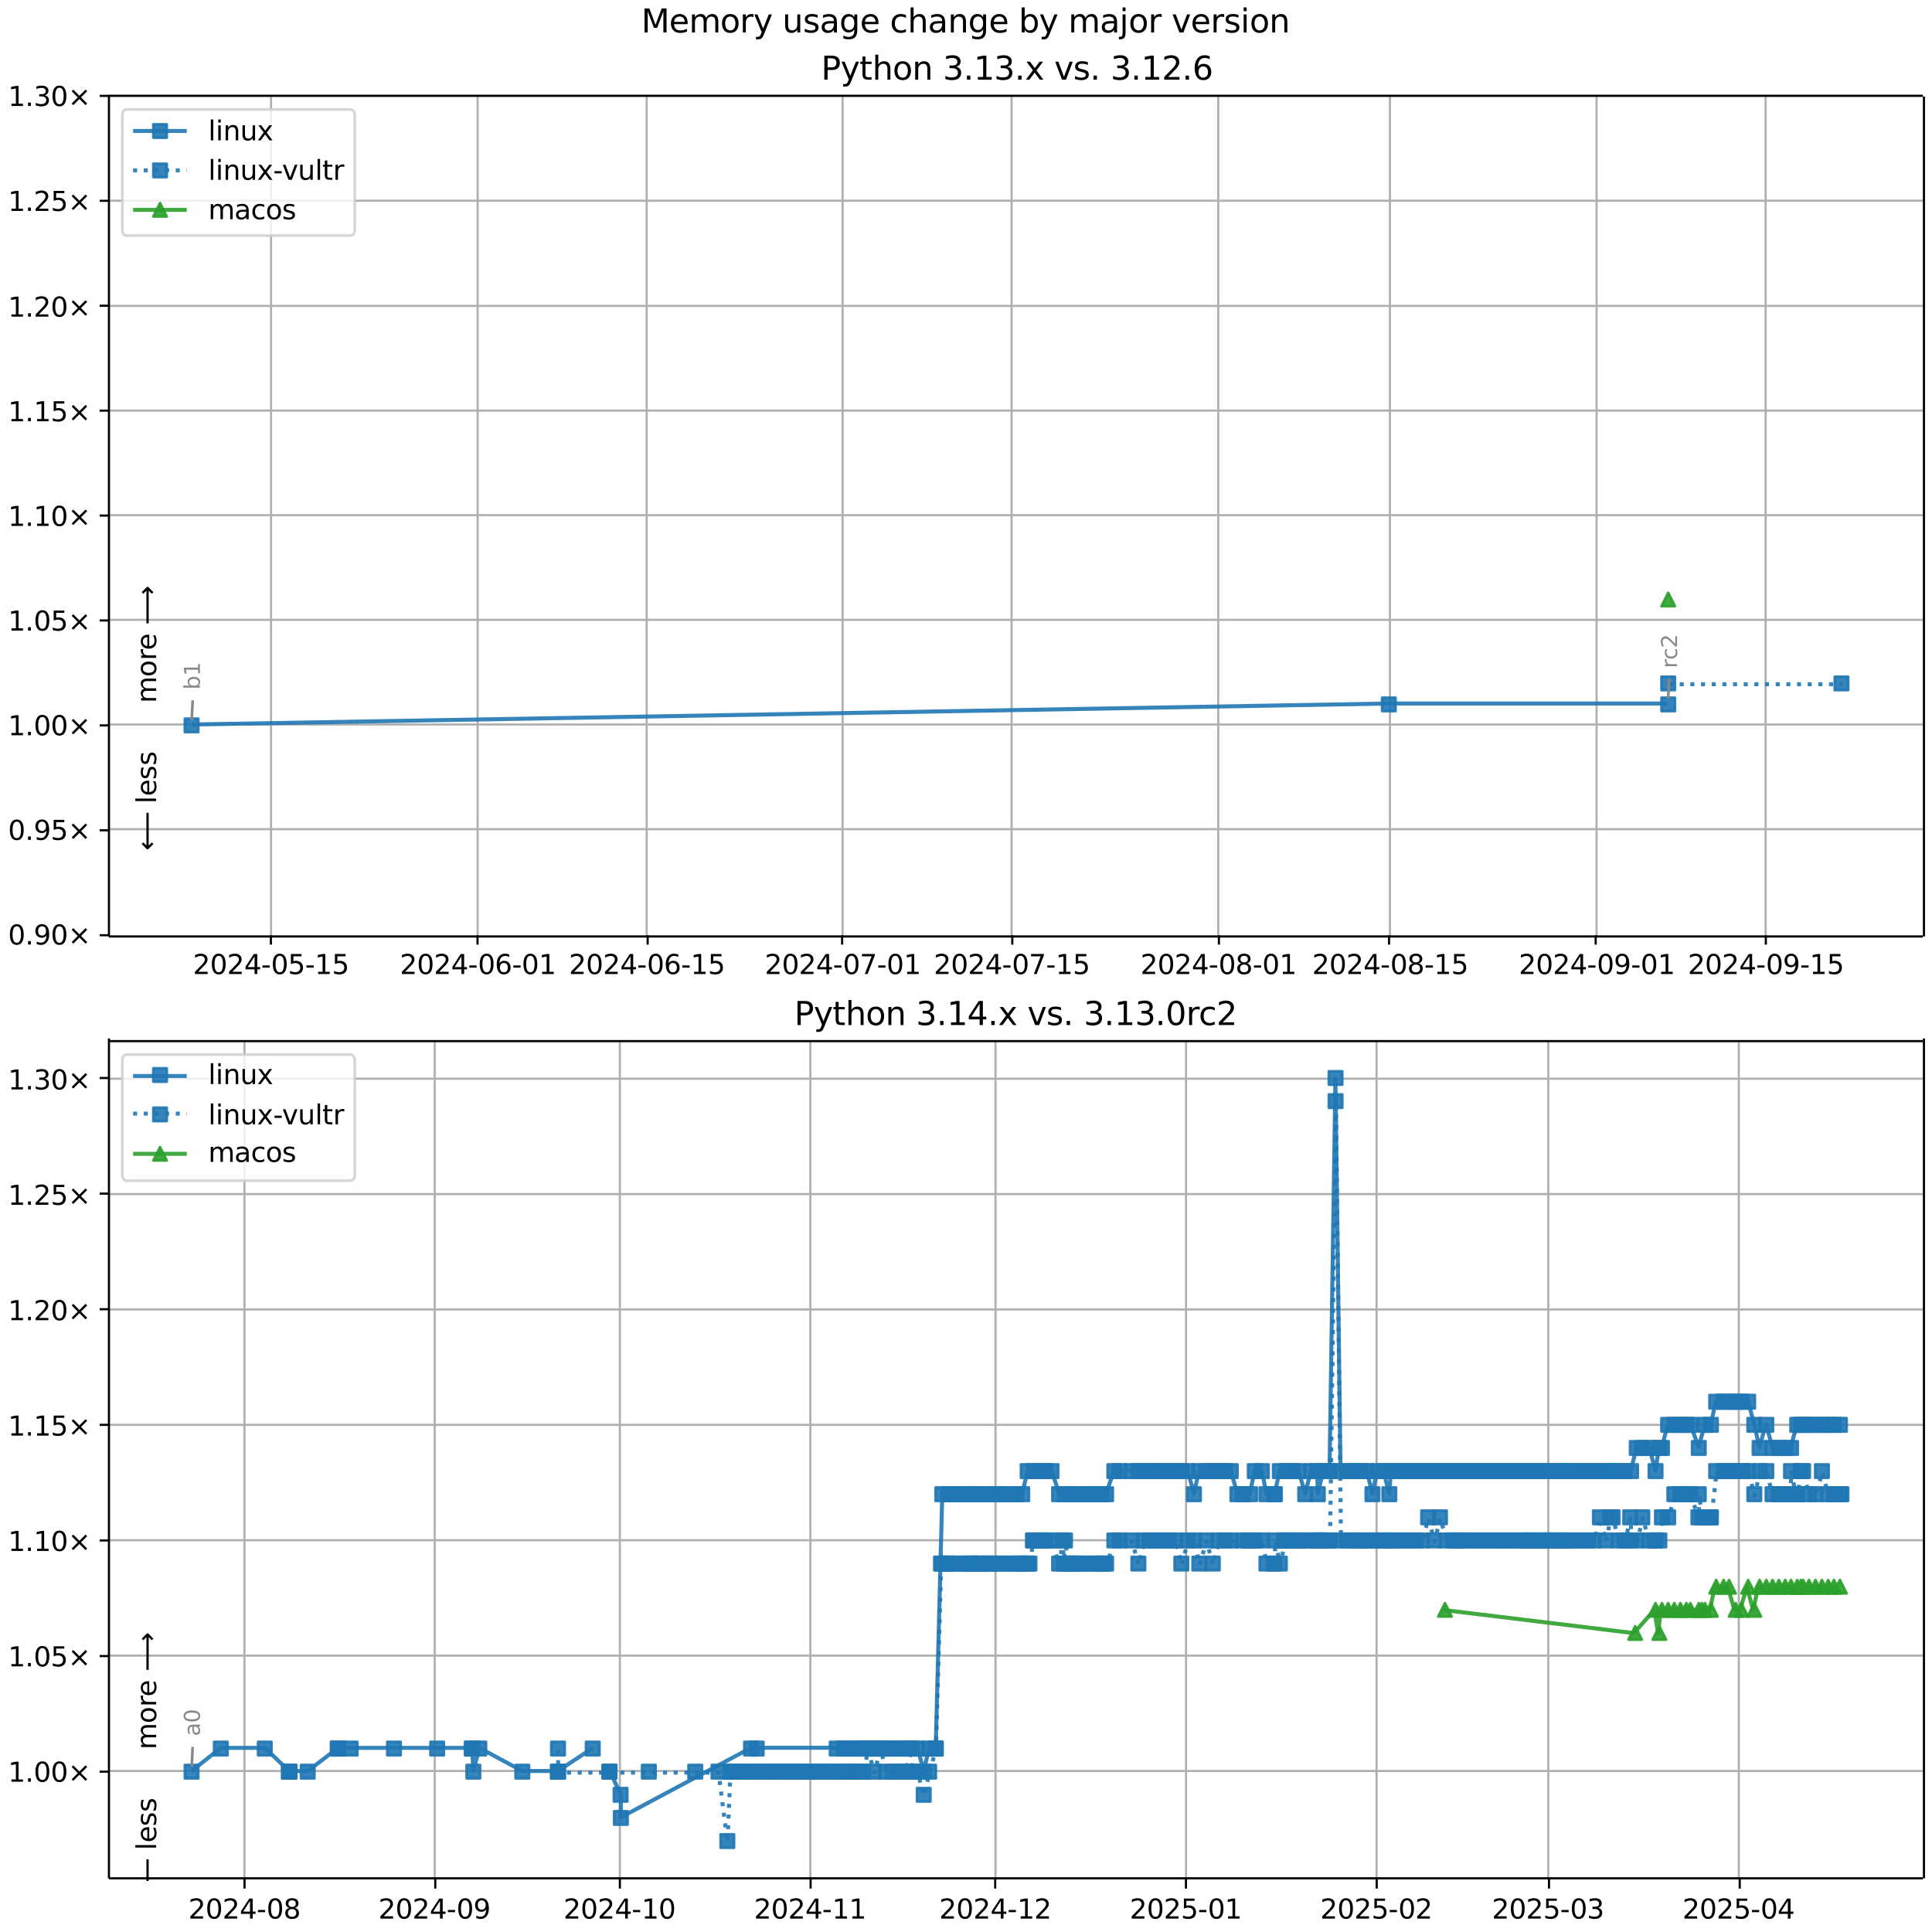 <?xml version="1.0" encoding="UTF-8"?>
<!DOCTYPE svg  PUBLIC '-//W3C//DTD SVG 1.1//EN'  'http://www.w3.org/Graphics/SVG/1.1/DTD/svg11.dtd'>
<svg width="720pt" height="720pt" version="1.1" viewBox="0 0 720 720" xmlns="http://www.w3.org/2000/svg" xmlns:xlink="http://www.w3.org/1999/xlink">
<defs>
<style type="text/css">*{stroke-linejoin: round; stroke-linecap: butt}</style>
</defs>
<path d="m0 720h720v-720h-720z" fill="#fff"/>
<path d="m40.6 349h676v-313h-676z" fill="#fff"/>
<path d="m101 349v-313" clip-path="url(#g)" fill="none" stroke="#b0b0b0" stroke-linecap="square" stroke-width=".8"/>
<defs>
<path id="j" d="m0 0v3.5" stroke="#000" stroke-width=".8"/>
</defs>
<use x="100.953" y="348.529" stroke="#000000" stroke-width=".8" xlink:href="#j"/>
<g transform="translate(71.9 363) scale(.1 -.1)">
<defs>
<path id="c" transform="scale(.016)" d="m1228 531h2203v-531h-2962v531q359 372 979 998 621 627 780 809 303 340 423 576 121 236 121 464 0 372-261 606-261 235-680 235-297 0-627-103-329-103-704-313v638q381 153 712 231 332 78 607 78 725 0 1156-363 431-362 431-968 0-288-108-546-107-257-392-607-78-91-497-524-418-433-1181-1211z"/>
<path id="b" transform="scale(.016)" d="m2034 4250q-487 0-733-480-245-479-245-1442 0-959 245-1439 246-480 733-480 491 0 736 480 246 480 246 1439 0 963-246 1442-245 480-736 480zm0 500q785 0 1199-621 414-620 414-1801 0-1178-414-1799-414-620-1199-620-784 0-1198 620-414 621-414 1799 0 1181 414 1801 414 621 1198 621z"/>
<path id="n" transform="scale(.016)" d="m2419 4116-1594-2491h1594v2491zm-166 550h794v-3041h666v-525h-666v-1100h-628v1100h-2106v609l1940 2957z"/>
<path id="f" transform="scale(.016)" d="m313 2009h1684v-512h-1684v512z"/>
<path id="k" transform="scale(.016)" d="m691 4666h2478v-532h-1900v-1143q137 47 274 70 138 23 276 23 781 0 1237-428 457-428 457-1159 0-753-469-1171-469-417-1322-417-294 0-599 50-304 50-629 150v635q281-153 581-228t634-75q541 0 856 284 316 284 316 772 0 487-316 771-315 285-856 285-253 0-505-56-251-56-513-175v2344z"/>
<path id="e" transform="scale(.016)" d="m794 531h1031v3560l-1122-225v575l1116 225h631v-4135h1031v-531h-2687v531z"/>
</defs>
<use xlink:href="#c"/>
<use transform="translate(63.6)" xlink:href="#b"/>
<use transform="translate(127)" xlink:href="#c"/>
<use transform="translate(191)" xlink:href="#n"/>
<use transform="translate(254)" xlink:href="#f"/>
<use transform="translate(291)" xlink:href="#b"/>
<use transform="translate(354)" xlink:href="#k"/>
<use transform="translate(418)" xlink:href="#f"/>
<use transform="translate(454)" xlink:href="#e"/>
<use transform="translate(518)" xlink:href="#k"/>
</g>
<path d="m178 349v-313" clip-path="url(#g)" fill="none" stroke="#b0b0b0" stroke-linecap="square" stroke-width=".8"/>
<use x="177.953" y="348.529" stroke="#000000" stroke-width=".8" xlink:href="#j"/>
<g transform="translate(149 363) scale(.1 -.1)">
<defs>
<path id="ah" transform="scale(.016)" d="m2113 2584q-425 0-674-291-248-290-248-796 0-503 248-796 249-292 674-292t673 292q248 293 248 796 0 506-248 796-248 291-673 291zm1253 1979v-575q-238 112-480 171-242 60-480 60-625 0-955-422-329-422-376-1275 184 272 462 417 279 145 613 145 703 0 1111-427 408-426 408-1160 0-719-425-1154-425-434-1131-434-810 0-1238 620-428 621-428 1799 0 1106 525 1764t1409 658q238 0 480-47t505-140z"/>
</defs>
<use xlink:href="#c"/>
<use transform="translate(63.6)" xlink:href="#b"/>
<use transform="translate(127)" xlink:href="#c"/>
<use transform="translate(191)" xlink:href="#n"/>
<use transform="translate(254)" xlink:href="#f"/>
<use transform="translate(291)" xlink:href="#b"/>
<use transform="translate(354)" xlink:href="#ah"/>
<use transform="translate(418)" xlink:href="#f"/>
<use transform="translate(454)" xlink:href="#b"/>
<use transform="translate(518)" xlink:href="#e"/>
</g>
<path d="m241 349v-313" clip-path="url(#g)" fill="none" stroke="#b0b0b0" stroke-linecap="square" stroke-width=".8"/>
<use x="241.365" y="348.529" stroke="#000000" stroke-width=".8" xlink:href="#j"/>
<g transform="translate(212 363) scale(.1 -.1)">
<use xlink:href="#c"/>
<use transform="translate(63.6)" xlink:href="#b"/>
<use transform="translate(127)" xlink:href="#c"/>
<use transform="translate(191)" xlink:href="#n"/>
<use transform="translate(254)" xlink:href="#f"/>
<use transform="translate(291)" xlink:href="#b"/>
<use transform="translate(354)" xlink:href="#ah"/>
<use transform="translate(418)" xlink:href="#f"/>
<use transform="translate(454)" xlink:href="#e"/>
<use transform="translate(518)" xlink:href="#k"/>
</g>
<path d="m314 349v-313" clip-path="url(#g)" fill="none" stroke="#b0b0b0" stroke-linecap="square" stroke-width=".8"/>
<use x="313.835" y="348.529" stroke="#000000" stroke-width=".8" xlink:href="#j"/>
<g transform="translate(285 363) scale(.1 -.1)">
<defs>
<path id="al" transform="scale(.016)" d="m525 4666h3e3v-269l-1694-4397h-659l1594 4134h-2241v532z"/>
</defs>
<use xlink:href="#c"/>
<use transform="translate(63.6)" xlink:href="#b"/>
<use transform="translate(127)" xlink:href="#c"/>
<use transform="translate(191)" xlink:href="#n"/>
<use transform="translate(254)" xlink:href="#f"/>
<use transform="translate(291)" xlink:href="#b"/>
<use transform="translate(354)" xlink:href="#al"/>
<use transform="translate(418)" xlink:href="#f"/>
<use transform="translate(454)" xlink:href="#b"/>
<use transform="translate(518)" xlink:href="#e"/>
</g>
<path d="m377 349v-313" clip-path="url(#g)" fill="none" stroke="#b0b0b0" stroke-linecap="square" stroke-width=".8"/>
<use x="377.247" y="348.529" stroke="#000000" stroke-width=".8" xlink:href="#j"/>
<g transform="translate(348 363) scale(.1 -.1)">
<use xlink:href="#c"/>
<use transform="translate(63.6)" xlink:href="#b"/>
<use transform="translate(127)" xlink:href="#c"/>
<use transform="translate(191)" xlink:href="#n"/>
<use transform="translate(254)" xlink:href="#f"/>
<use transform="translate(291)" xlink:href="#b"/>
<use transform="translate(354)" xlink:href="#al"/>
<use transform="translate(418)" xlink:href="#f"/>
<use transform="translate(454)" xlink:href="#e"/>
<use transform="translate(518)" xlink:href="#k"/>
</g>
<path d="m454 349v-313" clip-path="url(#g)" fill="none" stroke="#b0b0b0" stroke-linecap="square" stroke-width=".8"/>
<use x="454.247" y="348.529" stroke="#000000" stroke-width=".8" xlink:href="#j"/>
<g transform="translate(425 363) scale(.1 -.1)">
<defs>
<path id="ag" transform="scale(.016)" d="m2034 2216q-450 0-708-241-257-241-257-662 0-422 257-663 258-241 708-241t709 242q260 243 260 662 0 421-258 662-257 241-711 241zm-631 268q-406 100-633 378-226 279-226 679 0 559 398 884 399 325 1092 325 697 0 1094-325t397-884q0-400-227-679-226-278-629-378 456-106 710-416 255-309 255-755 0-679-414-1042-414-362-1186-362-771 0-1186 362-414 363-414 1042 0 446 256 755 257 310 713 416zm-231 997q0-362 226-565 227-203 636-203 407 0 636 203 230 203 230 565 0 363-230 566-229 203-636 203-409 0-636-203-226-203-226-566z"/>
</defs>
<use xlink:href="#c"/>
<use transform="translate(63.6)" xlink:href="#b"/>
<use transform="translate(127)" xlink:href="#c"/>
<use transform="translate(191)" xlink:href="#n"/>
<use transform="translate(254)" xlink:href="#f"/>
<use transform="translate(291)" xlink:href="#b"/>
<use transform="translate(354)" xlink:href="#ag"/>
<use transform="translate(418)" xlink:href="#f"/>
<use transform="translate(454)" xlink:href="#b"/>
<use transform="translate(518)" xlink:href="#e"/>
</g>
<path d="m518 349v-313" clip-path="url(#g)" fill="none" stroke="#b0b0b0" stroke-linecap="square" stroke-width=".8"/>
<use x="517.659" y="348.529" stroke="#000000" stroke-width=".8" xlink:href="#j"/>
<g transform="translate(489 363) scale(.1 -.1)">
<use xlink:href="#c"/>
<use transform="translate(63.6)" xlink:href="#b"/>
<use transform="translate(127)" xlink:href="#c"/>
<use transform="translate(191)" xlink:href="#n"/>
<use transform="translate(254)" xlink:href="#f"/>
<use transform="translate(291)" xlink:href="#b"/>
<use transform="translate(354)" xlink:href="#ag"/>
<use transform="translate(418)" xlink:href="#f"/>
<use transform="translate(454)" xlink:href="#e"/>
<use transform="translate(518)" xlink:href="#k"/>
</g>
<path d="m595 349v-313" clip-path="url(#g)" fill="none" stroke="#b0b0b0" stroke-linecap="square" stroke-width=".8"/>
<use x="594.659" y="348.529" stroke="#000000" stroke-width=".8" xlink:href="#j"/>
<g transform="translate(566 363) scale(.1 -.1)">
<defs>
<path id="ac" transform="scale(.016)" d="m703 97v575q238-113 481-172 244-59 479-59 625 0 954 420 330 420 377 1277-181-269-460-413-278-144-615-144-700 0-1108 423-408 424-408 1159 0 718 425 1152 425 435 1131 435 810 0 1236-621 427-620 427-1801 0-1103-524-1761-523-658-1407-658-238 0-482 47-243 47-506 141zm1256 1978q425 0 673 290 249 291 249 798 0 503-249 795-248 292-673 292t-673-292-248-795q0-507 248-798 248-290 673-290z"/>
</defs>
<use xlink:href="#c"/>
<use transform="translate(63.6)" xlink:href="#b"/>
<use transform="translate(127)" xlink:href="#c"/>
<use transform="translate(191)" xlink:href="#n"/>
<use transform="translate(254)" xlink:href="#f"/>
<use transform="translate(291)" xlink:href="#b"/>
<use transform="translate(354)" xlink:href="#ac"/>
<use transform="translate(418)" xlink:href="#f"/>
<use transform="translate(454)" xlink:href="#b"/>
<use transform="translate(518)" xlink:href="#e"/>
</g>
<path d="m658 349v-313" clip-path="url(#g)" fill="none" stroke="#b0b0b0" stroke-linecap="square" stroke-width=".8"/>
<use x="658.071" y="348.529" stroke="#000000" stroke-width=".8" xlink:href="#j"/>
<g transform="translate(629 363) scale(.1 -.1)">
<use xlink:href="#c"/>
<use transform="translate(63.6)" xlink:href="#b"/>
<use transform="translate(127)" xlink:href="#c"/>
<use transform="translate(191)" xlink:href="#n"/>
<use transform="translate(254)" xlink:href="#f"/>
<use transform="translate(291)" xlink:href="#b"/>
<use transform="translate(354)" xlink:href="#ac"/>
<use transform="translate(418)" xlink:href="#f"/>
<use transform="translate(454)" xlink:href="#e"/>
<use transform="translate(518)" xlink:href="#k"/>
</g>
<path d="m40.6 349h676" clip-path="url(#g)" fill="none" stroke="#b0b0b0" stroke-linecap="square" stroke-width=".8"/>
<defs>
<path id="l" d="m0 0h-3.5" stroke="#000" stroke-width=".8"/>
</defs>
<use x="40.646" y="348.529" stroke="#000000" stroke-width=".8" xlink:href="#l"/>
<g transform="translate(3 352) scale(.1 -.1)">
<defs>
<path id="h" transform="scale(.016)" d="m684 794h660v-794h-660v794z"/>
<path id="m" transform="scale(.016)" d="m4488 3438-1429-1435 1429-1428-372-378-1435 1434-1434-1434-369 378 1425 1428-1425 1435 369 378 1434-1435 1435 1435 372-378z"/>
</defs>
<use xlink:href="#b"/>
<use transform="translate(63.6)" xlink:href="#h"/>
<use transform="translate(95.4)" xlink:href="#ac"/>
<use transform="translate(159)" xlink:href="#b"/>
<use transform="translate(223)" xlink:href="#m"/>
</g>
<path d="m40.6 309h676" clip-path="url(#g)" fill="none" stroke="#b0b0b0" stroke-linecap="square" stroke-width=".8"/>
<use x="40.646" y="309.429" stroke="#000000" stroke-width=".8" xlink:href="#l"/>
<g transform="translate(3 313) scale(.1 -.1)">
<use xlink:href="#b"/>
<use transform="translate(63.6)" xlink:href="#h"/>
<use transform="translate(95.4)" xlink:href="#ac"/>
<use transform="translate(159)" xlink:href="#k"/>
<use transform="translate(223)" xlink:href="#m"/>
</g>
<path d="m40.6 270h676" clip-path="url(#g)" fill="none" stroke="#b0b0b0" stroke-linecap="square" stroke-width=".8"/>
<use x="40.646" y="270.33" stroke="#000000" stroke-width=".8" xlink:href="#l"/>
<g transform="translate(3 274) scale(.1 -.1)">
<use xlink:href="#e"/>
<use transform="translate(63.6)" xlink:href="#h"/>
<use transform="translate(95.4)" xlink:href="#b"/>
<use transform="translate(159)" xlink:href="#b"/>
<use transform="translate(223)" xlink:href="#m"/>
</g>
<path d="m40.6 231h676" clip-path="url(#g)" fill="none" stroke="#b0b0b0" stroke-linecap="square" stroke-width=".8"/>
<use x="40.646" y="231.23" stroke="#000000" stroke-width=".8" xlink:href="#l"/>
<g transform="translate(3 235) scale(.1 -.1)">
<use xlink:href="#e"/>
<use transform="translate(63.6)" xlink:href="#h"/>
<use transform="translate(95.4)" xlink:href="#b"/>
<use transform="translate(159)" xlink:href="#k"/>
<use transform="translate(223)" xlink:href="#m"/>
</g>
<path d="m40.6 192h676" clip-path="url(#g)" fill="none" stroke="#b0b0b0" stroke-linecap="square" stroke-width=".8"/>
<use x="40.646" y="192.131" stroke="#000000" stroke-width=".8" xlink:href="#l"/>
<g transform="translate(3 196) scale(.1 -.1)">
<use xlink:href="#e"/>
<use transform="translate(63.6)" xlink:href="#h"/>
<use transform="translate(95.4)" xlink:href="#e"/>
<use transform="translate(159)" xlink:href="#b"/>
<use transform="translate(223)" xlink:href="#m"/>
</g>
<path d="m40.6 153h676" clip-path="url(#g)" fill="none" stroke="#b0b0b0" stroke-linecap="square" stroke-width=".8"/>
<use x="40.646" y="153.031" stroke="#000000" stroke-width=".8" xlink:href="#l"/>
<g transform="translate(3 157) scale(.1 -.1)">
<use xlink:href="#e"/>
<use transform="translate(63.6)" xlink:href="#h"/>
<use transform="translate(95.4)" xlink:href="#e"/>
<use transform="translate(159)" xlink:href="#k"/>
<use transform="translate(223)" xlink:href="#m"/>
</g>
<path d="m40.6 114h676" clip-path="url(#g)" fill="none" stroke="#b0b0b0" stroke-linecap="square" stroke-width=".8"/>
<use x="40.646" y="113.932" stroke="#000000" stroke-width=".8" xlink:href="#l"/>
<g transform="translate(3 118) scale(.1 -.1)">
<use xlink:href="#e"/>
<use transform="translate(63.6)" xlink:href="#h"/>
<use transform="translate(95.4)" xlink:href="#c"/>
<use transform="translate(159)" xlink:href="#b"/>
<use transform="translate(223)" xlink:href="#m"/>
</g>
<path d="m40.6 74.8h676" clip-path="url(#g)" fill="none" stroke="#b0b0b0" stroke-linecap="square" stroke-width=".8"/>
<use x="40.646" y="74.832" stroke="#000000" stroke-width=".8" xlink:href="#l"/>
<g transform="translate(3 78.6) scale(.1 -.1)">
<use xlink:href="#e"/>
<use transform="translate(63.6)" xlink:href="#h"/>
<use transform="translate(95.4)" xlink:href="#c"/>
<use transform="translate(159)" xlink:href="#k"/>
<use transform="translate(223)" xlink:href="#m"/>
</g>
<path d="m40.6 35.7h676" clip-path="url(#g)" fill="none" stroke="#b0b0b0" stroke-linecap="square" stroke-width=".8"/>
<use x="40.646" y="35.733" stroke="#000000" stroke-width=".8" xlink:href="#l"/>
<g transform="translate(3 39.5) scale(.1 -.1)">
<defs>
<path id="r" transform="scale(.016)" d="m2597 2516q453-97 707-404 255-306 255-756 0-690-475-1069-475-378-1350-378-293 0-604 58t-642 174v609q262-153 574-231 313-78 654-78 593 0 904 234t311 681q0 413-289 645-289 233-804 233h-544v519h569q465 0 712 186t247 536q0 359-255 551-254 193-729 193-260 0-557-57-297-56-653-174v562q360 100 674 150t592 50q719 0 1137-327 419-326 419-882 0-388-222-655t-631-370z"/>
</defs>
<use xlink:href="#e"/>
<use transform="translate(63.6)" xlink:href="#h"/>
<use transform="translate(95.4)" xlink:href="#r"/>
<use transform="translate(159)" xlink:href="#b"/>
<use transform="translate(223)" xlink:href="#m"/>
</g>
<path d="m71.4 270 446-7.82h104" clip-path="url(#g)" fill="none" stroke="#1f77b4" stroke-linecap="square" stroke-opacity=".9" stroke-width="1.5"/>
<defs>
<path id="a" d="m-2.5 2.5h5v-5h-5z" stroke="#1f77b4" stroke-opacity=".9"/>
</defs>
<g clip-path="url(#g)" fill="#1f77b4" fill-opacity=".9" stroke="#1f77b4" stroke-opacity=".9">
<use x="71.389" y="270.33" xlink:href="#a"/>
<use x="517.569" y="262.51" xlink:href="#a"/>
<use x="621.695" y="262.51" xlink:href="#a"/>
</g>
<g stroke="#1f77b4" stroke-opacity=".9">
<path d="m622 255h64.6" clip-path="url(#g)" fill="none" stroke-dasharray="1.5,2.475" stroke-width="1.5"/>
<g clip-path="url(#g)" fill="#1f77b4" fill-opacity=".9">
<use x="621.695" y="254.69" xlink:href="#a"/>
<use x="686.256" y="254.69" xlink:href="#a"/>
</g>
</g>
<path d="m622 223" clip-path="url(#g)" fill="none" stroke="#2ca02c" stroke-linecap="square" stroke-opacity=".9" stroke-width="1.5"/>
<defs>
<path id="d" d="m0-2.5-2.5 5h5z" stroke="#2ca02c" stroke-opacity=".9"/>
</defs>
<g clip-path="url(#g)">
<use x="621.695" y="223.41" fill="#2ca02c" fill-opacity=".9" stroke="#2ca02c" stroke-opacity=".9" xlink:href="#d"/>
</g>
<path d="m40.6 349v-313" fill="none" stroke="#000" stroke-linecap="square" stroke-width=".8"/>
<path d="m717 349v-313" fill="none" stroke="#000" stroke-linecap="square" stroke-width=".8"/>
<path d="m40.6 349h676" fill="none" stroke="#000" stroke-linecap="square" stroke-width=".8"/>
<path d="m40.6 35.7h676" fill="none" stroke="#000" stroke-linecap="square" stroke-width=".8"/>
<path d="m71.8 261-0.348 7.35" fill="none" stroke="#888" stroke-linecap="round"/>
<g transform="translate(74.5 257) rotate(-90) scale(.08 -.08)" fill="#888">
<defs>
<path id="aj" transform="scale(.016)" d="m3116 1747q0 634-261 995t-717 361q-457 0-718-361t-261-995 261-995 718-361q456 0 717 361t261 995zm-1957 1222q182 312 458 463 277 152 661 152 638 0 1036-506 399-506 399-1331t-399-1332q-398-506-1036-506-384 0-661 152-276 152-458 464v-525h-578v4863h578v-1894z"/>
</defs>
<use xlink:href="#aj"/>
<use transform="translate(63.5)" xlink:href="#e"/>
</g>
<path d="m622 253-0.326 7.34" fill="none" stroke="#888" stroke-linecap="round"/>
<g transform="translate(625 249) rotate(-90) scale(.08 -.08)" fill="#888">
<defs>
<path id="p" transform="scale(.016)" d="m2631 2963q-97 56-211 82-114 27-251 27-488 0-749-317t-261-911v-1844h-578v3500h578v-544q182 319 472 473 291 155 707 155 59 0 131-8 72-7 159-23l3-590z"/>
<path id="ab" transform="scale(.016)" d="m3122 3366v-538q-244 135-489 202t-495 67q-560 0-870-355-309-354-309-995t309-996q310-354 870-354 250 0 495 67t489 202v-532q-241-112-499-168-257-57-548-57-791 0-1257 497-465 497-465 1341 0 856 470 1346 471 491 1290 491 265 0 518-55 253-54 491-163z"/>
</defs>
<use xlink:href="#p"/>
<use transform="translate(38.9)" xlink:href="#ab"/>
<use transform="translate(93.8)" xlink:href="#c"/>
</g>
<g clip-path="url(#g)">
<g transform="translate(58.2 262) rotate(-90) scale(.1 -.1)">
<defs>
<path id="x" transform="scale(.016)" d="m3328 2828q216 388 516 572t706 184q547 0 844-383 297-382 297-1088v-2113h-578v2094q0 503-179 746-178 244-543 244-447 0-707-297-259-296-259-809v-1978h-578v2094q0 506-178 748t-550 242q-441 0-701-298-259-298-259-808v-1978h-578v3500h578v-544q197 322 472 475t653 153q382 0 649-194 267-193 395-562z"/>
<path id="q" transform="scale(.016)" d="m1959 3097q-462 0-731-361t-269-989 267-989q268-361 733-361 460 0 728 362 269 363 269 988 0 622-269 986-268 364-728 364zm0 487q750 0 1178-488 429-487 429-1349 0-859-429-1349-428-489-1178-489-753 0-1180 489-426 490-426 1349 0 862 426 1349 427 488 1180 488z"/>
<path id="u" transform="scale(.016)" d="m3597 1894v-281h-2644q38-594 358-905t892-311q331 0 642 81t618 244v-544q-310-131-635-200t-659-69q-838 0-1327 487-489 488-489 1320 0 859 464 1363 464 505 1252 505 706 0 1117-455 411-454 411-1235zm-575 169q-6 471-264 752-258 282-683 282-481 0-770-272t-333-766l2050 4z"/>
<path id="am" transform="scale(.016)" d="m8863 2147v-281l-1229-1228-375 375 729 728h-7622v531h7622l-729 728 375 375 1229-1228z"/>
</defs>
<use xlink:href="#x"/>
<use transform="translate(97.4)" xlink:href="#q"/>
<use transform="translate(159)" xlink:href="#p"/>
<use transform="translate(197)" xlink:href="#u"/>
<use transform="translate(259)" xlink:href="#DejaVuSans-20"/>
<use transform="translate(291)" xlink:href="#am"/>
</g>
</g>
<g clip-path="url(#g)">
<g transform="translate(58.2 317) rotate(-90) scale(.1 -.1)">
<defs>
<path id="an" transform="scale(.016)" d="m313 1866v281l1228 1228 375-375-728-728h7621v-531h-7621l728-728-375-375-1228 1228z"/>
<path id="t" transform="scale(.016)" d="m603 4863h575v-4863h-575v4863z"/>
<path id="o" transform="scale(.016)" d="m2834 3397v-544q-243 125-506 187-262 63-544 63-428 0-642-131t-214-394q0-200 153-314t616-217l197-44q612-131 870-370t258-667q0-488-386-773-386-284-1061-284-281 0-586 55t-642 164v594q319-166 628-249 309-82 613-82 406 0 624 139 219 139 219 392 0 234-158 359-157 125-692 241l-200 47q-534 112-772 345-237 233-237 639 0 494 350 762 350 269 994 269 318 0 599-47 282-46 519-140z"/>
</defs>
<use xlink:href="#an"/>
<use transform="translate(143)" xlink:href="#DejaVuSans-20"/>
<use transform="translate(175)" xlink:href="#t"/>
<use transform="translate(203)" xlink:href="#u"/>
<use transform="translate(264)" xlink:href="#o"/>
<use transform="translate(317)" xlink:href="#o"/>
</g>
</g>
<g transform="translate(306 29.7) scale(.12 -.12)">
<defs>
<path id="ak" transform="scale(.016)" d="m1259 4147v-1753h794q441 0 681 228 241 228 241 650 0 419-241 647-240 228-681 228h-794zm-631 519h1425q785 0 1186-355 402-355 402-1039 0-691-402-1044-401-353-1186-353h-794v-1875h-631v4666z"/>
<path id="ad" transform="scale(.016)" d="m2059-325q-243-625-475-815-231-191-618-191h-460v481h338q237 0 368 113 132 112 291 531l103 262-1415 3444h609l1094-2737 1094 2737h609l-1538-3825z"/>
<path id="ae" transform="scale(.016)" d="m1172 4494v-994h1184v-447h-1184v-1900q0-428 117-550t477-122h590v-481h-590q-666 0-919 248-253 249-253 905v1900h-422v447h422v994h578z"/>
<path id="af" transform="scale(.016)" d="m3513 2113v-2113h-575v2094q0 497-194 743-194 247-581 247-466 0-735-297-269-296-269-809v-1978h-578v4863h578v-1907q207 316 486 472 280 156 646 156 603 0 912-373 310-373 310-1098z"/>
<path id="s" transform="scale(.016)" d="m3513 2113v-2113h-575v2094q0 497-194 743-194 247-581 247-466 0-735-297-269-296-269-809v-1978h-578v3500h578v-544q207 316 486 472 280 156 646 156 603 0 912-373 310-373 310-1098z"/>
<path id="w" transform="scale(.016)" d="m3513 3500-1266-1703 1331-1797h-678l-1019 1375-1018-1375h-679l1360 1831-1244 1669h678l928-1247 928 1247h679z"/>
<path id="z" transform="scale(.016)" d="m191 3500h609l1094-2937 1094 2937h609l-1313-3500h-781l-1312 3500z"/>
</defs>
<use xlink:href="#ak"/>
<use transform="translate(60.3)" xlink:href="#ad"/>
<use transform="translate(119)" xlink:href="#ae"/>
<use transform="translate(159)" xlink:href="#af"/>
<use transform="translate(222)" xlink:href="#q"/>
<use transform="translate(283)" xlink:href="#s"/>
<use transform="translate(347)" xlink:href="#DejaVuSans-20"/>
<use transform="translate(378)" xlink:href="#r"/>
<use transform="translate(442)" xlink:href="#h"/>
<use transform="translate(474)" xlink:href="#e"/>
<use transform="translate(537)" xlink:href="#r"/>
<use transform="translate(601)" xlink:href="#h"/>
<use transform="translate(633)" xlink:href="#w"/>
<use transform="translate(692)" xlink:href="#DejaVuSans-20"/>
<use transform="translate(724)" xlink:href="#z"/>
<use transform="translate(783)" xlink:href="#o"/>
<use transform="translate(835)" xlink:href="#h"/>
<use transform="translate(867)" xlink:href="#DejaVuSans-20"/>
<use transform="translate(899)" xlink:href="#r"/>
<use transform="translate(962)" xlink:href="#h"/>
<use transform="translate(994)" xlink:href="#e"/>
<use transform="translate(1058)" xlink:href="#c"/>
<use transform="translate(1121)" xlink:href="#h"/>
<use transform="translate(1153)" xlink:href="#ah"/>
</g>
<path d="m47.6 87.8h82.6q2 0 2-2v-43q0-2-2-2h-82.6q-2 0-2 2v43q0 2 2 2z" fill="#fff" opacity=".8" stroke="#ccc"/>
<path d="m49.6 48.8h10 10" fill="none" stroke="#1f77b4" stroke-linecap="square" stroke-opacity=".9" stroke-width="1.5"/>
<use x="59.646" y="48.831" fill="#1f77b4" fill-opacity=".9" stroke="#1f77b4" stroke-opacity=".9" xlink:href="#a"/>
<g transform="translate(77.6 52.3) scale(.1 -.1)">
<defs>
<path id="aa" transform="scale(.016)" d="m603 3500h575v-3500h-575v3500zm0 1363h575v-729h-575v729z"/>
<path id="v" transform="scale(.016)" d="m544 1381v2119h575v-2097q0-497 193-746 194-248 582-248 465 0 735 297 271 297 271 810v1984h575v-3500h-575v538q-209-319-486-474-276-155-642-155-603 0-916 375-312 375-312 1097zm1447 2203z"/>
</defs>
<use xlink:href="#t"/>
<use transform="translate(27.8)" xlink:href="#aa"/>
<use transform="translate(55.6)" xlink:href="#s"/>
<use transform="translate(119)" xlink:href="#v"/>
<use transform="translate(182)" xlink:href="#w"/>
</g>
<path d="m49.6 63.5h10 10" fill="none" stroke="#1f77b4" stroke-dasharray="1.5,2.475" stroke-opacity=".9" stroke-width="1.5"/>
<use x="59.646" y="63.509" fill="#1f77b4" fill-opacity=".9" stroke="#1f77b4" stroke-opacity=".9" xlink:href="#a"/>
<g transform="translate(77.6 67) scale(.1 -.1)">
<use xlink:href="#t"/>
<use transform="translate(27.8)" xlink:href="#aa"/>
<use transform="translate(55.6)" xlink:href="#s"/>
<use transform="translate(119)" xlink:href="#v"/>
<use transform="translate(182)" xlink:href="#w"/>
<use transform="translate(242)" xlink:href="#f"/>
<use transform="translate(275)" xlink:href="#z"/>
<use transform="translate(334)" xlink:href="#v"/>
<use transform="translate(398)" xlink:href="#t"/>
<use transform="translate(425)" xlink:href="#ae"/>
<use transform="translate(465)" xlink:href="#p"/>
</g>
<path d="m49.6 78.2h10 10" fill="none" stroke="#2ca02c" stroke-linecap="square" stroke-opacity=".9" stroke-width="1.5"/>
<use x="59.646" y="78.187" fill="#2ca02c" fill-opacity=".9" stroke="#2ca02c" stroke-opacity=".9" xlink:href="#d"/>
<g transform="translate(77.6 81.7) scale(.1 -.1)">
<defs>
<path id="y" transform="scale(.016)" d="m2194 1759q-697 0-966-159t-269-544q0-306 202-486 202-179 548-179 479 0 768 339t289 901v128h-572zm1147 238v-2e3h-575v531q-197-318-491-470t-719-152q-537 0-855 302-317 302-317 808 0 590 395 890 396 300 1180 300h807v57q0 397-261 614t-733 217q-300 0-585-72-284-72-546-216v532q315 122 612 182 297 61 578 61 760 0 1135-394 375-393 375-1193z"/>
</defs>
<use xlink:href="#x"/>
<use transform="translate(97.4)" xlink:href="#y"/>
<use transform="translate(159)" xlink:href="#ab"/>
<use transform="translate(214)" xlink:href="#q"/>
<use transform="translate(275)" xlink:href="#o"/>
</g>
<path d="m40.6 700h676v-313h-676z" fill="#fff"/>
<path d="m91.1 700v-313" clip-path="url(#i)" fill="none" stroke="#b0b0b0" stroke-linecap="square" stroke-width=".8"/>
<use x="91.131" y="700.322" stroke="#000000" stroke-width=".8" xlink:href="#j"/>
<g transform="translate(70.2 715) scale(.1 -.1)">
<use xlink:href="#c"/>
<use transform="translate(63.6)" xlink:href="#b"/>
<use transform="translate(127)" xlink:href="#c"/>
<use transform="translate(191)" xlink:href="#n"/>
<use transform="translate(254)" xlink:href="#f"/>
<use transform="translate(291)" xlink:href="#b"/>
<use transform="translate(354)" xlink:href="#ag"/>
</g>
<path d="m162 700v-313" clip-path="url(#i)" fill="none" stroke="#b0b0b0" stroke-linecap="square" stroke-width=".8"/>
<use x="162.217" y="700.322" stroke="#000000" stroke-width=".8" xlink:href="#j"/>
<g transform="translate(141 715) scale(.1 -.1)">
<use xlink:href="#c"/>
<use transform="translate(63.6)" xlink:href="#b"/>
<use transform="translate(127)" xlink:href="#c"/>
<use transform="translate(191)" xlink:href="#n"/>
<use transform="translate(254)" xlink:href="#f"/>
<use transform="translate(291)" xlink:href="#b"/>
<use transform="translate(354)" xlink:href="#ac"/>
</g>
<path d="m231 700v-313" clip-path="url(#i)" fill="none" stroke="#b0b0b0" stroke-linecap="square" stroke-width=".8"/>
<use x="231.009" y="700.322" stroke="#000000" stroke-width=".8" xlink:href="#j"/>
<g transform="translate(210 715) scale(.1 -.1)">
<use xlink:href="#c"/>
<use transform="translate(63.6)" xlink:href="#b"/>
<use transform="translate(127)" xlink:href="#c"/>
<use transform="translate(191)" xlink:href="#n"/>
<use transform="translate(254)" xlink:href="#f"/>
<use transform="translate(291)" xlink:href="#e"/>
<use transform="translate(354)" xlink:href="#b"/>
</g>
<path d="m302 700v-313" clip-path="url(#i)" fill="none" stroke="#b0b0b0" stroke-linecap="square" stroke-width=".8"/>
<use x="302.094" y="700.322" stroke="#000000" stroke-width=".8" xlink:href="#j"/>
<g transform="translate(281 715) scale(.1 -.1)">
<use xlink:href="#c"/>
<use transform="translate(63.6)" xlink:href="#b"/>
<use transform="translate(127)" xlink:href="#c"/>
<use transform="translate(191)" xlink:href="#n"/>
<use transform="translate(254)" xlink:href="#f"/>
<use transform="translate(291)" xlink:href="#e"/>
<use transform="translate(354)" xlink:href="#e"/>
</g>
<path d="m371 700v-313" clip-path="url(#i)" fill="none" stroke="#b0b0b0" stroke-linecap="square" stroke-width=".8"/>
<use x="370.886" y="700.322" stroke="#000000" stroke-width=".8" xlink:href="#j"/>
<g transform="translate(350 715) scale(.1 -.1)">
<use xlink:href="#c"/>
<use transform="translate(63.6)" xlink:href="#b"/>
<use transform="translate(127)" xlink:href="#c"/>
<use transform="translate(191)" xlink:href="#n"/>
<use transform="translate(254)" xlink:href="#f"/>
<use transform="translate(291)" xlink:href="#e"/>
<use transform="translate(354)" xlink:href="#c"/>
</g>
<path d="m442 700v-313" clip-path="url(#i)" fill="none" stroke="#b0b0b0" stroke-linecap="square" stroke-width=".8"/>
<use x="441.971" y="700.322" stroke="#000000" stroke-width=".8" xlink:href="#j"/>
<g transform="translate(421 715) scale(.1 -.1)">
<use xlink:href="#c"/>
<use transform="translate(63.6)" xlink:href="#b"/>
<use transform="translate(127)" xlink:href="#c"/>
<use transform="translate(191)" xlink:href="#k"/>
<use transform="translate(254)" xlink:href="#f"/>
<use transform="translate(291)" xlink:href="#b"/>
<use transform="translate(354)" xlink:href="#e"/>
</g>
<path d="m513 700v-313" clip-path="url(#i)" fill="none" stroke="#b0b0b0" stroke-linecap="square" stroke-width=".8"/>
<use x="513.056" y="700.322" stroke="#000000" stroke-width=".8" xlink:href="#j"/>
<g transform="translate(492 715) scale(.1 -.1)">
<use xlink:href="#c"/>
<use transform="translate(63.6)" xlink:href="#b"/>
<use transform="translate(127)" xlink:href="#c"/>
<use transform="translate(191)" xlink:href="#k"/>
<use transform="translate(254)" xlink:href="#f"/>
<use transform="translate(291)" xlink:href="#b"/>
<use transform="translate(354)" xlink:href="#c"/>
</g>
<path d="m577 700v-313" clip-path="url(#i)" fill="none" stroke="#b0b0b0" stroke-linecap="square" stroke-width=".8"/>
<use x="577.262" y="700.322" stroke="#000000" stroke-width=".8" xlink:href="#j"/>
<g transform="translate(556 715) scale(.1 -.1)">
<use xlink:href="#c"/>
<use transform="translate(63.6)" xlink:href="#b"/>
<use transform="translate(127)" xlink:href="#c"/>
<use transform="translate(191)" xlink:href="#k"/>
<use transform="translate(254)" xlink:href="#f"/>
<use transform="translate(291)" xlink:href="#b"/>
<use transform="translate(354)" xlink:href="#r"/>
</g>
<path d="m648 700v-313" clip-path="url(#i)" fill="none" stroke="#b0b0b0" stroke-linecap="square" stroke-width=".8"/>
<use x="648.347" y="700.322" stroke="#000000" stroke-width=".8" xlink:href="#j"/>
<g transform="translate(627 715) scale(.1 -.1)">
<use xlink:href="#c"/>
<use transform="translate(63.6)" xlink:href="#b"/>
<use transform="translate(127)" xlink:href="#c"/>
<use transform="translate(191)" xlink:href="#k"/>
<use transform="translate(254)" xlink:href="#f"/>
<use transform="translate(291)" xlink:href="#b"/>
<use transform="translate(354)" xlink:href="#n"/>
</g>
<path d="m40.6 660h676" clip-path="url(#i)" fill="none" stroke="#b0b0b0" stroke-linecap="square" stroke-width=".8"/>
<use x="40.646" y="660.253" stroke="#000000" stroke-width=".8" xlink:href="#l"/>
<g transform="translate(3 664) scale(.1 -.1)">
<use xlink:href="#e"/>
<use transform="translate(63.6)" xlink:href="#h"/>
<use transform="translate(95.4)" xlink:href="#b"/>
<use transform="translate(159)" xlink:href="#b"/>
<use transform="translate(223)" xlink:href="#m"/>
</g>
<path d="m40.6 617h676" clip-path="url(#i)" fill="none" stroke="#b0b0b0" stroke-linecap="square" stroke-width=".8"/>
<use x="40.646" y="617.168" stroke="#000000" stroke-width=".8" xlink:href="#l"/>
<g transform="translate(3 621) scale(.1 -.1)">
<use xlink:href="#e"/>
<use transform="translate(63.6)" xlink:href="#h"/>
<use transform="translate(95.4)" xlink:href="#b"/>
<use transform="translate(159)" xlink:href="#k"/>
<use transform="translate(223)" xlink:href="#m"/>
</g>
<path d="m40.6 574h676" clip-path="url(#i)" fill="none" stroke="#b0b0b0" stroke-linecap="square" stroke-width=".8"/>
<use x="40.646" y="574.083" stroke="#000000" stroke-width=".8" xlink:href="#l"/>
<g transform="translate(3 578) scale(.1 -.1)">
<use xlink:href="#e"/>
<use transform="translate(63.6)" xlink:href="#h"/>
<use transform="translate(95.4)" xlink:href="#e"/>
<use transform="translate(159)" xlink:href="#b"/>
<use transform="translate(223)" xlink:href="#m"/>
</g>
<path d="m40.6 531h676" clip-path="url(#i)" fill="none" stroke="#b0b0b0" stroke-linecap="square" stroke-width=".8"/>
<use x="40.646" y="530.998" stroke="#000000" stroke-width=".8" xlink:href="#l"/>
<g transform="translate(3 535) scale(.1 -.1)">
<use xlink:href="#e"/>
<use transform="translate(63.6)" xlink:href="#h"/>
<use transform="translate(95.4)" xlink:href="#e"/>
<use transform="translate(159)" xlink:href="#k"/>
<use transform="translate(223)" xlink:href="#m"/>
</g>
<path d="m40.6 488h676" clip-path="url(#i)" fill="none" stroke="#b0b0b0" stroke-linecap="square" stroke-width=".8"/>
<use x="40.646" y="487.913" stroke="#000000" stroke-width=".8" xlink:href="#l"/>
<g transform="translate(3 492) scale(.1 -.1)">
<use xlink:href="#e"/>
<use transform="translate(63.6)" xlink:href="#h"/>
<use transform="translate(95.4)" xlink:href="#c"/>
<use transform="translate(159)" xlink:href="#b"/>
<use transform="translate(223)" xlink:href="#m"/>
</g>
<path d="m40.6 445h676" clip-path="url(#i)" fill="none" stroke="#b0b0b0" stroke-linecap="square" stroke-width=".8"/>
<use x="40.646" y="444.828" stroke="#000000" stroke-width=".8" xlink:href="#l"/>
<g transform="translate(3 449) scale(.1 -.1)">
<use xlink:href="#e"/>
<use transform="translate(63.6)" xlink:href="#h"/>
<use transform="translate(95.4)" xlink:href="#c"/>
<use transform="translate(159)" xlink:href="#k"/>
<use transform="translate(223)" xlink:href="#m"/>
</g>
<path d="m40.6 402h676" clip-path="url(#i)" fill="none" stroke="#b0b0b0" stroke-linecap="square" stroke-width=".8"/>
<use x="40.646" y="401.743" stroke="#000000" stroke-width=".8" xlink:href="#l"/>
<g transform="translate(3 406) scale(.1 -.1)">
<use xlink:href="#e"/>
<use transform="translate(63.6)" xlink:href="#h"/>
<use transform="translate(95.4)" xlink:href="#r"/>
<use transform="translate(159)" xlink:href="#b"/>
<use transform="translate(223)" xlink:href="#m"/>
</g>
<g stroke="#1f77b4" stroke-opacity=".9">
<path d="m71.4 660 10.9-8.62h16.4l9.04 8.62h6.96l11.3-8.62h49.9l0.51 8.62 2.23-8.62 16 8.62h13.3l13-8.62m6.22 8.62 4.16 8.62 0.095 8.62 48.5-25.9h62l2.34 8.62 2.02-8.62h2.44l2.45-94.8h29.8l2.03-8.62h8.87l2.83 8.62h17.5l3.06-8.62h27.3l2.37 8.62 1.99-8.62h11.7l2.48 8.62h4.72l1.76-8.62h2.65l1.7 8.62h3.14l1.86-8.62h6.94l2.5 8.62 2.27-8.62h2.25l0.181 8.62 2.19-8.62h2.22l2.2-146 1.89 146h9.72l2.14 8.62 1.84-8.62h2.21l2.24 8.62 0.673-8.62h89.4l2.13-8.62h4.65l2.34 8.62 1.43-8.62h0.965l2.31-8.62h8.28l3.14 8.62 2.32-8.62h2.2l1.96-8.62h11.9l2.28 8.62 1.98 8.62 2.49-8.62 2.32 8.62h6.89l2.32-8.62h15.9v0" clip-path="url(#i)" fill="none" stroke-linecap="square" stroke-width="1.5"/>
<g clip-path="url(#i)" fill="#1f77b4" fill-opacity=".9">
<use x="71.389" y="660.253" xlink:href="#a"/>
<use x="82.299" y="651.636" xlink:href="#a"/>
<use x="98.673" y="651.636" xlink:href="#a"/>
<use x="107.694" y="660.253" xlink:href="#a"/>
<use x="107.709" y="660.253" xlink:href="#a"/>
<use x="107.927" y="660.253" xlink:href="#a"/>
<use x="114.669" y="660.253" xlink:href="#a"/>
<use x="125.882" y="651.636" xlink:href="#a"/>
<use x="125.961" y="651.636" xlink:href="#a"/>
<use x="130.684" y="651.636" xlink:href="#a"/>
<use x="146.825" y="651.636" xlink:href="#a"/>
<use x="162.913" y="651.636" xlink:href="#a"/>
<use x="175.867" y="651.636" xlink:href="#a"/>
<use x="175.893" y="651.636" xlink:href="#a"/>
<use x="176.402" y="660.253" xlink:href="#a"/>
<use x="178.629" y="651.636" xlink:href="#a"/>
<use x="194.654" y="660.253" xlink:href="#a"/>
<use x="207.947" y="660.253" xlink:href="#a"/>
<use x="220.899" y="651.636" xlink:href="#a"/>
<use x="227.116" y="660.253" xlink:href="#a"/>
<use x="231.28" y="668.87" xlink:href="#a"/>
<use x="231.376" y="677.487" xlink:href="#a"/>
<use x="279.891" y="651.636" xlink:href="#a"/>
<use x="282.001" y="651.636" xlink:href="#a"/>
<use x="311.82" y="651.636" xlink:href="#a"/>
<use x="314.409" y="651.636" xlink:href="#a"/>
<use x="316.575" y="651.636" xlink:href="#a"/>
<use x="318.914" y="651.636" xlink:href="#a"/>
<use x="320.61" y="651.636" xlink:href="#a"/>
<use x="323.498" y="651.636" xlink:href="#a"/>
<use x="325.669" y="651.636" xlink:href="#a"/>
<use x="328.196" y="651.636" xlink:href="#a"/>
<use x="330.221" y="651.636" xlink:href="#a"/>
<use x="332.74" y="651.636" xlink:href="#a"/>
<use x="335.093" y="651.636" xlink:href="#a"/>
<use x="337.268" y="651.636" xlink:href="#a"/>
<use x="339.654" y="651.636" xlink:href="#a"/>
<use x="341.91" y="651.636" xlink:href="#a"/>
<use x="344.247" y="660.253" xlink:href="#a"/>
<use x="346.266" y="651.636" xlink:href="#a"/>
<use x="348.711" y="651.636" xlink:href="#a"/>
<use x="351.165" y="556.849" xlink:href="#a"/>
<use x="353.405" y="556.849" xlink:href="#a"/>
<use x="355.473" y="556.849" xlink:href="#a"/>
<use x="357.864" y="556.849" xlink:href="#a"/>
<use x="360.048" y="556.849" xlink:href="#a"/>
<use x="362.36" y="556.849" xlink:href="#a"/>
<use x="364.823" y="556.849" xlink:href="#a"/>
<use x="366.496" y="556.849" xlink:href="#a"/>
<use x="369.172" y="556.849" xlink:href="#a"/>
<use x="371.235" y="556.849" xlink:href="#a"/>
<use x="373.608" y="556.849" xlink:href="#a"/>
<use x="376.284" y="556.849" xlink:href="#a"/>
<use x="378.657" y="556.849" xlink:href="#a"/>
<use x="380.958" y="556.849" xlink:href="#a"/>
<use x="382.987" y="548.232" xlink:href="#a"/>
<use x="385.281" y="548.232" xlink:href="#a"/>
<use x="387.222" y="548.232" xlink:href="#a"/>
<use x="389.591" y="548.232" xlink:href="#a"/>
<use x="391.86" y="548.232" xlink:href="#a"/>
<use x="394.692" y="556.849" xlink:href="#a"/>
<use x="396.903" y="556.849" xlink:href="#a"/>
<use x="399.054" y="556.849" xlink:href="#a"/>
<use x="401.01" y="556.849" xlink:href="#a"/>
<use x="403.03" y="556.849" xlink:href="#a"/>
<use x="406.073" y="556.849" xlink:href="#a"/>
<use x="408.147" y="556.849" xlink:href="#a"/>
<use x="410.659" y="556.849" xlink:href="#a"/>
<use x="412.216" y="556.849" xlink:href="#a"/>
<use x="415.28" y="548.232" xlink:href="#a"/>
<use x="417.194" y="548.232" xlink:href="#a"/>
<use x="421.718" y="548.232" xlink:href="#a"/>
<use x="424.228" y="548.232" xlink:href="#a"/>
<use x="426.253" y="548.232" xlink:href="#a"/>
<use x="428.47" y="548.232" xlink:href="#a"/>
<use x="431.164" y="548.232" xlink:href="#a"/>
<use x="433.482" y="548.232" xlink:href="#a"/>
<use x="435.674" y="548.232" xlink:href="#a"/>
<use x="438.065" y="548.232" xlink:href="#a"/>
<use x="440.238" y="548.232" xlink:href="#a"/>
<use x="442.58" y="548.232" xlink:href="#a"/>
<use x="444.951" y="556.849" xlink:href="#a"/>
<use x="446.944" y="548.232" xlink:href="#a"/>
<use x="449.501" y="548.232" xlink:href="#a"/>
<use x="451.969" y="548.232" xlink:href="#a"/>
<use x="454.102" y="548.232" xlink:href="#a"/>
<use x="456.555" y="548.232" xlink:href="#a"/>
<use x="458.663" y="548.232" xlink:href="#a"/>
<use x="461.14" y="556.849" xlink:href="#a"/>
<use x="463.063" y="556.849" xlink:href="#a"/>
<use x="465.862" y="556.849" xlink:href="#a"/>
<use x="467.621" y="548.232" xlink:href="#a"/>
<use x="470.267" y="548.232" xlink:href="#a"/>
<use x="471.969" y="556.849" xlink:href="#a"/>
<use x="474.865" y="556.849" xlink:href="#a"/>
<use x="475.107" y="556.849" xlink:href="#a"/>
<use x="476.962" y="548.232" xlink:href="#a"/>
<use x="479.515" y="548.232" xlink:href="#a"/>
<use x="481.69" y="548.232" xlink:href="#a"/>
<use x="483.904" y="548.232" xlink:href="#a"/>
<use x="486.407" y="556.849" xlink:href="#a"/>
<use x="488.682" y="548.232" xlink:href="#a"/>
<use x="490.935" y="548.232" xlink:href="#a"/>
<use x="491.116" y="556.849" xlink:href="#a"/>
<use x="493.307" y="548.232" xlink:href="#a"/>
<use x="494.797" y="548.232" xlink:href="#a"/>
<use x="495.526" y="548.232" xlink:href="#a"/>
<use x="497.724" y="401.743" xlink:href="#a"/>
<use x="499.616" y="548.232" xlink:href="#a"/>
<use x="501.973" y="548.232" xlink:href="#a"/>
<use x="504.764" y="548.232" xlink:href="#a"/>
<use x="505.859" y="548.232" xlink:href="#a"/>
<use x="507.054" y="548.232" xlink:href="#a"/>
<use x="509.333" y="548.232" xlink:href="#a"/>
<use x="511.471" y="556.849" xlink:href="#a"/>
<use x="513.313" y="548.232" xlink:href="#a"/>
<use x="515.524" y="548.232" xlink:href="#a"/>
<use x="517.764" y="556.849" xlink:href="#a"/>
<use x="518.438" y="548.232" xlink:href="#a"/>
<use x="520.098" y="548.232" xlink:href="#a"/>
<use x="522.991" y="548.232" xlink:href="#a"/>
<use x="524.964" y="548.232" xlink:href="#a"/>
<use x="527.637" y="548.232" xlink:href="#a"/>
<use x="529.839" y="548.232" xlink:href="#a"/>
<use x="532.221" y="548.232" xlink:href="#a"/>
<use x="534.501" y="548.232" xlink:href="#a"/>
<use x="536.634" y="548.232" xlink:href="#a"/>
<use x="539.138" y="548.232" xlink:href="#a"/>
<use x="541.352" y="548.232" xlink:href="#a"/>
<use x="543.233" y="548.232" xlink:href="#a"/>
<use x="545.767" y="548.232" xlink:href="#a"/>
<use x="547.836" y="548.232" xlink:href="#a"/>
<use x="550.616" y="548.232" xlink:href="#a"/>
<use x="552.525" y="548.232" xlink:href="#a"/>
<use x="555.167" y="548.232" xlink:href="#a"/>
<use x="557.268" y="548.232" xlink:href="#a"/>
<use x="559.775" y="548.232" xlink:href="#a"/>
<use x="561.488" y="548.232" xlink:href="#a"/>
<use x="563.781" y="548.232" xlink:href="#a"/>
<use x="566.689" y="548.232" xlink:href="#a"/>
<use x="568.718" y="548.232" xlink:href="#a"/>
<use x="570.963" y="548.232" xlink:href="#a"/>
<use x="573.32" y="548.232" xlink:href="#a"/>
<use x="575.786" y="548.232" xlink:href="#a"/>
<use x="577.927" y="548.232" xlink:href="#a"/>
<use x="580.169" y="548.232" xlink:href="#a"/>
<use x="582.455" y="548.232" xlink:href="#a"/>
<use x="582.901" y="548.232" xlink:href="#a"/>
<use x="584.903" y="548.232" xlink:href="#a"/>
<use x="587.205" y="548.232" xlink:href="#a"/>
<use x="589.491" y="548.232" xlink:href="#a"/>
<use x="591.85" y="548.232" xlink:href="#a"/>
<use x="593.902" y="548.232" xlink:href="#a"/>
<use x="596.238" y="548.232" xlink:href="#a"/>
<use x="598.392" y="548.232" xlink:href="#a"/>
<use x="600.108" y="548.232" xlink:href="#a"/>
<use x="600.974" y="548.232" xlink:href="#a"/>
<use x="603.278" y="548.232" xlink:href="#a"/>
<use x="605.425" y="548.232" xlink:href="#a"/>
<use x="607.843" y="548.232" xlink:href="#a"/>
<use x="609.975" y="539.615" xlink:href="#a"/>
<use x="612.032" y="539.615" xlink:href="#a"/>
<use x="614.623" y="539.615" xlink:href="#a"/>
<use x="616.968" y="548.232" xlink:href="#a"/>
<use x="618.395" y="539.615" xlink:href="#a"/>
<use x="619.36" y="539.615" xlink:href="#a"/>
<use x="621.668" y="530.998" xlink:href="#a"/>
<use x="623.982" y="530.998" xlink:href="#a"/>
<use x="626.24" y="530.998" xlink:href="#a"/>
<use x="628.449" y="530.998" xlink:href="#a"/>
<use x="629.948" y="530.998" xlink:href="#a"/>
<use x="633.085" y="539.615" xlink:href="#a"/>
<use x="635.409" y="530.998" xlink:href="#a"/>
<use x="637.607" y="530.998" xlink:href="#a"/>
<use x="639.567" y="522.381" xlink:href="#a"/>
<use x="642.325" y="522.381" xlink:href="#a"/>
<use x="644.359" y="522.381" xlink:href="#a"/>
<use x="646.83" y="522.381" xlink:href="#a"/>
<use x="648.941" y="522.381" xlink:href="#a"/>
<use x="651.492" y="522.381" xlink:href="#a"/>
<use x="653.777" y="530.998" xlink:href="#a"/>
<use x="655.755" y="539.615" xlink:href="#a"/>
<use x="658.248" y="530.998" xlink:href="#a"/>
<use x="660.57" y="539.615" xlink:href="#a"/>
<use x="662.927" y="539.615" xlink:href="#a"/>
<use x="665.296" y="539.615" xlink:href="#a"/>
<use x="667.458" y="539.615" xlink:href="#a"/>
<use x="669.779" y="530.998" xlink:href="#a"/>
<use x="671.153" y="530.998" xlink:href="#a"/>
<use x="671.974" y="530.998" xlink:href="#a"/>
<use x="674.152" y="530.998" xlink:href="#a"/>
<use x="676.589" y="530.998" xlink:href="#a"/>
<use x="678.973" y="530.998" xlink:href="#a"/>
<use x="681.318" y="530.998" xlink:href="#a"/>
<use x="683.462" y="530.998" xlink:href="#a"/>
<use x="685.68" y="530.998" xlink:href="#a"/>
</g>
</g>
<g stroke="#1f77b4" stroke-opacity=".9">
<path d="m208 652v8.62h59.8l3.3 25.9 1.12-25.9h49.5l1.86-8.62 2.17 8.62 2.53-8.62 2.03 8.62h7.05l2.39-8.62 0.173 8.62h2.08l2.34 8.62 2.02-8.62 2.44-8.62 1.95-68.9h33l1.3-8.62h6.91l2.83 8.62 1.27-8.62 0.397 8.62 0.543-8.62 1.15 8.62h14.2l3.06-8.62h6.44l2.51 8.62 2.03-8.62h11.8l2.17 8.62 2.34-8.62h2.37l1.99 8.62 2.56-8.62 2.47 8.62 2.13-8.62h16.2l1.7 8.62h2.9l0.242-8.62 1.86 8.62 1.84-8.62h16.7l2.2-164 1.89 164h30.2l2.38-8.62 2.28 8.62 2.13-8.62 2.5 8.62h54.8l2.34-8.62 2.15 8.62 1.72-8.62h0.866l2.3 8.62h2.15l2.12-8.62 0.303 8.62h2.13l2.06-8.62 2.59 8.62h3.77l0.965-8.62h2.31l2.31-8.62h5.97l2.99 8.62 0.147-8.62 1.15 8.62h3.37l1.96-17.2h11.9l2.28 8.62 1.98-8.62h2.49l2.32 8.62h6.52l0.372-8.62 1.77 8.62h0.549l1.37-8.62h0.821l2.18 8.62h2.44l2.38-8.62 2.34 8.62h4.94" clip-path="url(#i)" fill="none" stroke-dasharray="1.5,2.475" stroke-width="1.5"/>
<g clip-path="url(#i)" fill="#1f77b4" fill-opacity=".9">
<use x="207.947" y="651.636" xlink:href="#a"/>
<use x="207.947" y="660.253" xlink:href="#a"/>
<use x="227.116" y="660.253" xlink:href="#a"/>
<use x="241.8" y="660.253" xlink:href="#a"/>
<use x="259.095" y="660.253" xlink:href="#a"/>
<use x="267.76" y="660.253" xlink:href="#a"/>
<use x="271.055" y="686.104" xlink:href="#a"/>
<use x="272.175" y="660.253" xlink:href="#a"/>
<use x="272.961" y="660.253" xlink:href="#a"/>
<use x="275.225" y="660.253" xlink:href="#a"/>
<use x="277.456" y="660.253" xlink:href="#a"/>
<use x="279.891" y="660.253" xlink:href="#a"/>
<use x="282.001" y="660.253" xlink:href="#a"/>
<use x="284.558" y="660.253" xlink:href="#a"/>
<use x="286.888" y="660.253" xlink:href="#a"/>
<use x="288.646" y="660.253" xlink:href="#a"/>
<use x="291.266" y="660.253" xlink:href="#a"/>
<use x="293.583" y="660.253" xlink:href="#a"/>
<use x="295.873" y="660.253" xlink:href="#a"/>
<use x="298.388" y="660.253" xlink:href="#a"/>
<use x="300.681" y="660.253" xlink:href="#a"/>
<use x="302.738" y="660.253" xlink:href="#a"/>
<use x="305.168" y="660.253" xlink:href="#a"/>
<use x="306.889" y="660.253" xlink:href="#a"/>
<use x="309.582" y="660.253" xlink:href="#a"/>
<use x="311.82" y="660.253" xlink:href="#a"/>
<use x="314.409" y="660.253" xlink:href="#a"/>
<use x="316.575" y="660.253" xlink:href="#a"/>
<use x="317.744" y="660.253" xlink:href="#a"/>
<use x="318.914" y="660.253" xlink:href="#a"/>
<use x="320.61" y="660.253" xlink:href="#a"/>
<use x="321.641" y="660.253" xlink:href="#a"/>
<use x="323.498" y="651.636" xlink:href="#a"/>
<use x="325.669" y="660.253" xlink:href="#a"/>
<use x="328.196" y="651.636" xlink:href="#a"/>
<use x="330.221" y="660.253" xlink:href="#a"/>
<use x="332.74" y="660.253" xlink:href="#a"/>
<use x="335.093" y="660.253" xlink:href="#a"/>
<use x="337.268" y="660.253" xlink:href="#a"/>
<use x="339.654" y="651.636" xlink:href="#a"/>
<use x="339.827" y="660.253" xlink:href="#a"/>
<use x="341.91" y="660.253" xlink:href="#a"/>
<use x="344.247" y="668.87" xlink:href="#a"/>
<use x="346.266" y="660.253" xlink:href="#a"/>
<use x="348.711" y="651.636" xlink:href="#a"/>
<use x="350.666" y="582.7" xlink:href="#a"/>
<use x="351.165" y="582.7" xlink:href="#a"/>
<use x="353.03" y="582.7" xlink:href="#a"/>
<use x="353.405" y="582.7" xlink:href="#a"/>
<use x="355.473" y="582.7" xlink:href="#a"/>
<use x="357.864" y="582.7" xlink:href="#a"/>
<use x="360.048" y="582.7" xlink:href="#a"/>
<use x="361.872" y="582.7" xlink:href="#a"/>
<use x="362.36" y="582.7" xlink:href="#a"/>
<use x="364.03" y="582.7" xlink:href="#a"/>
<use x="364.823" y="582.7" xlink:href="#a"/>
<use x="366.496" y="582.7" xlink:href="#a"/>
<use x="368.721" y="582.7" xlink:href="#a"/>
<use x="369.172" y="582.7" xlink:href="#a"/>
<use x="371.235" y="582.7" xlink:href="#a"/>
<use x="373.608" y="582.7" xlink:href="#a"/>
<use x="376.284" y="582.7" xlink:href="#a"/>
<use x="378.657" y="582.7" xlink:href="#a"/>
<use x="380.394" y="582.7" xlink:href="#a"/>
<use x="380.958" y="582.7" xlink:href="#a"/>
<use x="382.987" y="582.7" xlink:href="#a"/>
<use x="383.646" y="582.7" xlink:href="#a"/>
<use x="384.947" y="574.083" xlink:href="#a"/>
<use x="385.281" y="574.083" xlink:href="#a"/>
<use x="387.222" y="574.083" xlink:href="#a"/>
<use x="388.366" y="574.083" xlink:href="#a"/>
<use x="389.591" y="574.083" xlink:href="#a"/>
<use x="391.86" y="574.083" xlink:href="#a"/>
<use x="394.692" y="582.7" xlink:href="#a"/>
<use x="395.963" y="574.083" xlink:href="#a"/>
<use x="396.36" y="582.7" xlink:href="#a"/>
<use x="396.903" y="574.083" xlink:href="#a"/>
<use x="398.056" y="582.7" xlink:href="#a"/>
<use x="399.054" y="582.7" xlink:href="#a"/>
<use x="400.826" y="582.7" xlink:href="#a"/>
<use x="401.01" y="582.7" xlink:href="#a"/>
<use x="403.03" y="582.7" xlink:href="#a"/>
<use x="406.073" y="582.7" xlink:href="#a"/>
<use x="408.147" y="582.7" xlink:href="#a"/>
<use x="410.659" y="582.7" xlink:href="#a"/>
<use x="411.324" y="582.7" xlink:href="#a"/>
<use x="412.216" y="582.7" xlink:href="#a"/>
<use x="415.28" y="574.083" xlink:href="#a"/>
<use x="417.194" y="574.083" xlink:href="#a"/>
<use x="421.718" y="574.083" xlink:href="#a"/>
<use x="424.228" y="582.7" xlink:href="#a"/>
<use x="426.253" y="574.083" xlink:href="#a"/>
<use x="428.47" y="574.083" xlink:href="#a"/>
<use x="431.164" y="574.083" xlink:href="#a"/>
<use x="433.482" y="574.083" xlink:href="#a"/>
<use x="435.674" y="574.083" xlink:href="#a"/>
<use x="438.065" y="574.083" xlink:href="#a"/>
<use x="440.238" y="582.7" xlink:href="#a"/>
<use x="442.58" y="574.083" xlink:href="#a"/>
<use x="444.951" y="574.083" xlink:href="#a"/>
<use x="446.944" y="582.7" xlink:href="#a"/>
<use x="449.501" y="574.083" xlink:href="#a"/>
<use x="451.969" y="582.7" xlink:href="#a"/>
<use x="454.102" y="574.083" xlink:href="#a"/>
<use x="456.555" y="574.083" xlink:href="#a"/>
<use x="458.663" y="574.083" xlink:href="#a"/>
<use x="463.063" y="574.083" xlink:href="#a"/>
<use x="464.988" y="574.083" xlink:href="#a"/>
<use x="465.862" y="574.083" xlink:href="#a"/>
<use x="467.621" y="574.083" xlink:href="#a"/>
<use x="470.267" y="574.083" xlink:href="#a"/>
<use x="471.969" y="582.7" xlink:href="#a"/>
<use x="474.865" y="582.7" xlink:href="#a"/>
<use x="475.107" y="574.083" xlink:href="#a"/>
<use x="476.962" y="582.7" xlink:href="#a"/>
<use x="478.695" y="574.083" xlink:href="#a"/>
<use x="478.726" y="574.083" xlink:href="#a"/>
<use x="478.807" y="574.083" xlink:href="#a"/>
<use x="479.515" y="574.083" xlink:href="#a"/>
<use x="481.69" y="574.083" xlink:href="#a"/>
<use x="483.807" y="574.083" xlink:href="#a"/>
<use x="483.904" y="574.083" xlink:href="#a"/>
<use x="486.407" y="574.083" xlink:href="#a"/>
<use x="488.682" y="574.083" xlink:href="#a"/>
<use x="490.708" y="574.083" xlink:href="#a"/>
<use x="490.935" y="574.083" xlink:href="#a"/>
<use x="491.027" y="574.083" xlink:href="#a"/>
<use x="491.116" y="574.083" xlink:href="#a"/>
<use x="492.311" y="574.083" xlink:href="#a"/>
<use x="493.307" y="574.083" xlink:href="#a"/>
<use x="494.797" y="574.083" xlink:href="#a"/>
<use x="495.526" y="574.083" xlink:href="#a"/>
<use x="497.724" y="410.36" xlink:href="#a"/>
<use x="499.616" y="574.083" xlink:href="#a"/>
<use x="501.973" y="574.083" xlink:href="#a"/>
<use x="504.764" y="574.083" xlink:href="#a"/>
<use x="505.859" y="574.083" xlink:href="#a"/>
<use x="507.054" y="574.083" xlink:href="#a"/>
<use x="509.333" y="574.083" xlink:href="#a"/>
<use x="511.471" y="574.083" xlink:href="#a"/>
<use x="513.313" y="574.083" xlink:href="#a"/>
<use x="515.524" y="574.083" xlink:href="#a"/>
<use x="517.764" y="574.083" xlink:href="#a"/>
<use x="518.438" y="574.083" xlink:href="#a"/>
<use x="520.098" y="574.083" xlink:href="#a"/>
<use x="522.991" y="574.083" xlink:href="#a"/>
<use x="524.964" y="574.083" xlink:href="#a"/>
<use x="527.637" y="574.083" xlink:href="#a"/>
<use x="529.839" y="574.083" xlink:href="#a"/>
<use x="532.221" y="565.466" xlink:href="#a"/>
<use x="534.501" y="574.083" xlink:href="#a"/>
<use x="536.634" y="565.466" xlink:href="#a"/>
<use x="539.138" y="574.083" xlink:href="#a"/>
<use x="541.352" y="574.083" xlink:href="#a"/>
<use x="543.103" y="574.083" xlink:href="#a"/>
<use x="543.233" y="574.083" xlink:href="#a"/>
<use x="545.767" y="574.083" xlink:href="#a"/>
<use x="547.836" y="574.083" xlink:href="#a"/>
<use x="550.616" y="574.083" xlink:href="#a"/>
<use x="552.525" y="574.083" xlink:href="#a"/>
<use x="555.167" y="574.083" xlink:href="#a"/>
<use x="557.268" y="574.083" xlink:href="#a"/>
<use x="559.775" y="574.083" xlink:href="#a"/>
<use x="561.488" y="574.083" xlink:href="#a"/>
<use x="563.781" y="574.083" xlink:href="#a"/>
<use x="566.689" y="574.083" xlink:href="#a"/>
<use x="568.718" y="574.083" xlink:href="#a"/>
<use x="569.601" y="574.083" xlink:href="#a"/>
<use x="569.849" y="574.083" xlink:href="#a"/>
<use x="570.963" y="574.083" xlink:href="#a"/>
<use x="572.648" y="574.083" xlink:href="#a"/>
<use x="573.32" y="574.083" xlink:href="#a"/>
<use x="575.786" y="574.083" xlink:href="#a"/>
<use x="577.366" y="574.083" xlink:href="#a"/>
<use x="577.69" y="574.083" xlink:href="#a"/>
<use x="577.927" y="574.083" xlink:href="#a"/>
<use x="580.169" y="574.083" xlink:href="#a"/>
<use x="582.455" y="574.083" xlink:href="#a"/>
<use x="582.901" y="574.083" xlink:href="#a"/>
<use x="584.903" y="574.083" xlink:href="#a"/>
<use x="587.205" y="574.083" xlink:href="#a"/>
<use x="589.491" y="574.083" xlink:href="#a"/>
<use x="591.85" y="574.083" xlink:href="#a"/>
<use x="593.902" y="574.083" xlink:href="#a"/>
<use x="596.238" y="565.466" xlink:href="#a"/>
<use x="598.392" y="574.083" xlink:href="#a"/>
<use x="600.108" y="565.466" xlink:href="#a"/>
<use x="600.974" y="565.466" xlink:href="#a"/>
<use x="603.278" y="574.083" xlink:href="#a"/>
<use x="605.425" y="574.083" xlink:href="#a"/>
<use x="607.54" y="565.466" xlink:href="#a"/>
<use x="607.843" y="574.083" xlink:href="#a"/>
<use x="609.975" y="574.083" xlink:href="#a"/>
<use x="612.032" y="565.466" xlink:href="#a"/>
<use x="614.623" y="574.083" xlink:href="#a"/>
<use x="616.473" y="574.083" xlink:href="#a"/>
<use x="616.968" y="574.083" xlink:href="#a"/>
<use x="618.395" y="574.083" xlink:href="#a"/>
<use x="619.36" y="565.466" xlink:href="#a"/>
<use x="621.668" y="565.466" xlink:href="#a"/>
<use x="623.982" y="556.849" xlink:href="#a"/>
<use x="626.24" y="556.849" xlink:href="#a"/>
<use x="628.449" y="556.849" xlink:href="#a"/>
<use x="629.948" y="556.849" xlink:href="#a"/>
<use x="632.938" y="565.466" xlink:href="#a"/>
<use x="633.085" y="556.849" xlink:href="#a"/>
<use x="634.236" y="565.466" xlink:href="#a"/>
<use x="635.409" y="565.466" xlink:href="#a"/>
<use x="637.239" y="565.466" xlink:href="#a"/>
<use x="637.264" y="565.466" xlink:href="#a"/>
<use x="637.607" y="565.466" xlink:href="#a"/>
<use x="639.567" y="548.232" xlink:href="#a"/>
<use x="642.325" y="548.232" xlink:href="#a"/>
<use x="644.359" y="548.232" xlink:href="#a"/>
<use x="646.83" y="548.232" xlink:href="#a"/>
<use x="648.941" y="548.232" xlink:href="#a"/>
<use x="649.281" y="548.232" xlink:href="#a"/>
<use x="651.492" y="548.232" xlink:href="#a"/>
<use x="653.777" y="556.849" xlink:href="#a"/>
<use x="655.755" y="548.232" xlink:href="#a"/>
<use x="658.248" y="548.232" xlink:href="#a"/>
<use x="660.57" y="556.849" xlink:href="#a"/>
<use x="662.927" y="556.849" xlink:href="#a"/>
<use x="664.634" y="556.849" xlink:href="#a"/>
<use x="665.296" y="556.849" xlink:href="#a"/>
<use x="667.086" y="556.849" xlink:href="#a"/>
<use x="667.458" y="548.232" xlink:href="#a"/>
<use x="669.23" y="556.849" xlink:href="#a"/>
<use x="669.779" y="556.849" xlink:href="#a"/>
<use x="671.153" y="548.232" xlink:href="#a"/>
<use x="671.974" y="548.232" xlink:href="#a"/>
<use x="674.152" y="556.849" xlink:href="#a"/>
<use x="676.589" y="556.849" xlink:href="#a"/>
<use x="678.973" y="548.232" xlink:href="#a"/>
<use x="681.318" y="556.849" xlink:href="#a"/>
<use x="683.462" y="556.849" xlink:href="#a"/>
<use x="685.68" y="556.849" xlink:href="#a"/>
<use x="686.256" y="556.849" xlink:href="#a"/>
</g>
</g>
<g stroke="#2ca02c" stroke-opacity=".9">
<path d="m538 600 70.9 8.62 7.6-8.62 1.43 8.62 0.965-8.62h2.31 2.31 2.26 2.21 1.5 3.14 1.15 1.17 2.2l1.96-8.62h2.76 2.03l2.47 8.62h2.11l2.55-8.62 2.28 8.62 1.98-8.62h2.49 2.32 2.36 2.37 2.16 2.32 1.37 0.821 2.18 2.44 2.38 2.34 2.14 2.22" clip-path="url(#i)" fill="none" stroke-linecap="square" stroke-width="1.5"/>
<g clip-path="url(#i)" fill="#2ca02c" fill-opacity=".9">
<use x="538.497" y="599.934" xlink:href="#d"/>
<use x="609.372" y="608.551" xlink:href="#d"/>
<use x="616.968" y="599.934" xlink:href="#d"/>
<use x="618.395" y="608.551" xlink:href="#d"/>
<use x="619.36" y="599.934" xlink:href="#d"/>
<use x="621.668" y="599.934" xlink:href="#d"/>
<use x="623.982" y="599.934" xlink:href="#d"/>
<use x="626.24" y="599.934" xlink:href="#d"/>
<use x="628.449" y="599.934" xlink:href="#d"/>
<use x="629.948" y="599.934" xlink:href="#d"/>
<use x="633.085" y="599.934" xlink:href="#d"/>
<use x="634.236" y="599.934" xlink:href="#d"/>
<use x="635.409" y="599.934" xlink:href="#d"/>
<use x="637.607" y="599.934" xlink:href="#d"/>
<use x="639.567" y="591.317" xlink:href="#d"/>
<use x="642.325" y="591.317" xlink:href="#d"/>
<use x="644.359" y="591.317" xlink:href="#d"/>
<use x="646.83" y="599.934" xlink:href="#d"/>
<use x="648.941" y="599.934" xlink:href="#d"/>
<use x="651.492" y="591.317" xlink:href="#d"/>
<use x="653.777" y="599.934" xlink:href="#d"/>
<use x="655.755" y="591.317" xlink:href="#d"/>
<use x="658.248" y="591.317" xlink:href="#d"/>
<use x="660.57" y="591.317" xlink:href="#d"/>
<use x="662.927" y="591.317" xlink:href="#d"/>
<use x="665.296" y="591.317" xlink:href="#d"/>
<use x="667.458" y="591.317" xlink:href="#d"/>
<use x="669.779" y="591.317" xlink:href="#d"/>
<use x="671.153" y="591.317" xlink:href="#d"/>
<use x="671.974" y="591.317" xlink:href="#d"/>
<use x="674.152" y="591.317" xlink:href="#d"/>
<use x="676.589" y="591.317" xlink:href="#d"/>
<use x="678.973" y="591.317" xlink:href="#d"/>
<use x="681.318" y="591.317" xlink:href="#d"/>
<use x="683.462" y="591.317" xlink:href="#d"/>
<use x="685.68" y="591.317" xlink:href="#d"/>
</g>
</g>
<path d="m40.6 700v-313" fill="none" stroke="#000" stroke-linecap="square" stroke-width=".8"/>
<path d="m717 700v-313" fill="none" stroke="#000" stroke-linecap="square" stroke-width=".8"/>
<path d="m40.6 700h676" fill="none" stroke="#000" stroke-linecap="square" stroke-width=".8"/>
<path d="m40.6 388h676" fill="none" stroke="#000" stroke-linecap="square" stroke-width=".8"/>
<path d="m71.8 651-0.349 7.35" fill="none" stroke="#888" stroke-linecap="round"/>
<g transform="translate(74.5 647) rotate(-90) scale(.08 -.08)" fill="#888">
<use xlink:href="#y"/>
<use transform="translate(61.3)" xlink:href="#b"/>
</g>
<g clip-path="url(#i)">
<g transform="translate(58.2 652) rotate(-90) scale(.1 -.1)">
<use xlink:href="#x"/>
<use transform="translate(97.4)" xlink:href="#q"/>
<use transform="translate(159)" xlink:href="#p"/>
<use transform="translate(197)" xlink:href="#u"/>
<use transform="translate(259)" xlink:href="#DejaVuSans-20"/>
<use transform="translate(291)" xlink:href="#am"/>
</g>
</g>
<g clip-path="url(#i)">
<g transform="translate(58.2 707) rotate(-90) scale(.1 -.1)">
<use xlink:href="#an"/>
<use transform="translate(143)" xlink:href="#DejaVuSans-20"/>
<use transform="translate(175)" xlink:href="#t"/>
<use transform="translate(203)" xlink:href="#u"/>
<use transform="translate(264)" xlink:href="#o"/>
<use transform="translate(317)" xlink:href="#o"/>
</g>
</g>
<g transform="translate(296 382) scale(.12 -.12)">
<use xlink:href="#ak"/>
<use transform="translate(60.3)" xlink:href="#ad"/>
<use transform="translate(119)" xlink:href="#ae"/>
<use transform="translate(159)" xlink:href="#af"/>
<use transform="translate(222)" xlink:href="#q"/>
<use transform="translate(283)" xlink:href="#s"/>
<use transform="translate(347)" xlink:href="#DejaVuSans-20"/>
<use transform="translate(378)" xlink:href="#r"/>
<use transform="translate(442)" xlink:href="#h"/>
<use transform="translate(474)" xlink:href="#e"/>
<use transform="translate(537)" xlink:href="#n"/>
<use transform="translate(601)" xlink:href="#h"/>
<use transform="translate(633)" xlink:href="#w"/>
<use transform="translate(692)" xlink:href="#DejaVuSans-20"/>
<use transform="translate(724)" xlink:href="#z"/>
<use transform="translate(783)" xlink:href="#o"/>
<use transform="translate(835)" xlink:href="#h"/>
<use transform="translate(867)" xlink:href="#DejaVuSans-20"/>
<use transform="translate(899)" xlink:href="#r"/>
<use transform="translate(962)" xlink:href="#h"/>
<use transform="translate(994)" xlink:href="#e"/>
<use transform="translate(1058)" xlink:href="#r"/>
<use transform="translate(1121)" xlink:href="#h"/>
<use transform="translate(1153)" xlink:href="#b"/>
<use transform="translate(1217)" xlink:href="#p"/>
<use transform="translate(1256)" xlink:href="#ab"/>
<use transform="translate(1311)" xlink:href="#c"/>
</g>
<path d="m47.6 440h82.6q2 0 2-2v-43q0-2-2-2h-82.6q-2 0-2 2v43q0 2 2 2z" fill="#fff" opacity=".8" stroke="#ccc"/>
<path d="m49.6 401h10 10" fill="none" stroke="#1f77b4" stroke-linecap="square" stroke-opacity=".9" stroke-width="1.5"/>
<use x="59.646" y="400.624" fill="#1f77b4" fill-opacity=".9" stroke="#1f77b4" stroke-opacity=".9" xlink:href="#a"/>
<g transform="translate(77.6 404) scale(.1 -.1)">
<use xlink:href="#t"/>
<use transform="translate(27.8)" xlink:href="#aa"/>
<use transform="translate(55.6)" xlink:href="#s"/>
<use transform="translate(119)" xlink:href="#v"/>
<use transform="translate(182)" xlink:href="#w"/>
</g>
<path d="m49.6 415h10 10" fill="none" stroke="#1f77b4" stroke-dasharray="1.5,2.475" stroke-opacity=".9" stroke-width="1.5"/>
<use x="59.646" y="415.302" fill="#1f77b4" fill-opacity=".9" stroke="#1f77b4" stroke-opacity=".9" xlink:href="#a"/>
<g transform="translate(77.6 419) scale(.1 -.1)">
<use xlink:href="#t"/>
<use transform="translate(27.8)" xlink:href="#aa"/>
<use transform="translate(55.6)" xlink:href="#s"/>
<use transform="translate(119)" xlink:href="#v"/>
<use transform="translate(182)" xlink:href="#w"/>
<use transform="translate(242)" xlink:href="#f"/>
<use transform="translate(275)" xlink:href="#z"/>
<use transform="translate(334)" xlink:href="#v"/>
<use transform="translate(398)" xlink:href="#t"/>
<use transform="translate(425)" xlink:href="#ae"/>
<use transform="translate(465)" xlink:href="#p"/>
</g>
<path d="m49.6 430h10 10" fill="none" stroke="#2ca02c" stroke-linecap="square" stroke-opacity=".9" stroke-width="1.5"/>
<use x="59.646" y="429.98" fill="#2ca02c" fill-opacity=".9" stroke="#2ca02c" stroke-opacity=".9" xlink:href="#d"/>
<g transform="translate(77.6 433) scale(.1 -.1)">
<use xlink:href="#x"/>
<use transform="translate(97.4)" xlink:href="#y"/>
<use transform="translate(159)" xlink:href="#ab"/>
<use transform="translate(214)" xlink:href="#q"/>
<use transform="translate(275)" xlink:href="#o"/>
</g>
<g transform="translate(239 12.1) scale(.12 -.12)">
<defs>
<path id="ap" transform="scale(.016)" d="m628 4666h941l1190-3175 1197 3175h941v-4666h-616v4097l-1203-3200h-634l-1203 3200v-4097h-613v4666z"/>
<path id="ai" transform="scale(.016)" d="m2906 1791q0 625-258 968-257 344-723 344-462 0-720-344-258-343-258-968 0-622 258-966t720-344q466 0 723 344 258 344 258 966zm575-1357q0-893-397-1329-396-436-1215-436-303 0-572 45t-522 139v559q253-137 500-202 247-66 503-66 566 0 847 295t281 892v285q-178-310-456-463t-666-153q-643 0-1037 490-394 491-394 1301 0 812 394 1302 394 491 1037 491 388 0 666-153t456-462v531h575v-3066z"/>
<path id="ao" transform="scale(.016)" d="m603 3500h575v-3563q0-668-255-968-254-300-820-300h-219v487h154q328 0 446 152 119 151 119 629v3563zm0 1363h575v-729h-575v729z"/>
</defs>
<use xlink:href="#ap"/>
<use transform="translate(86.3)" xlink:href="#u"/>
<use transform="translate(148)" xlink:href="#x"/>
<use transform="translate(245)" xlink:href="#q"/>
<use transform="translate(306)" xlink:href="#p"/>
<use transform="translate(348)" xlink:href="#ad"/>
<use transform="translate(407)" xlink:href="#DejaVuSans-20"/>
<use transform="translate(438)" xlink:href="#v"/>
<use transform="translate(502)" xlink:href="#o"/>
<use transform="translate(554)" xlink:href="#y"/>
<use transform="translate(615)" xlink:href="#ai"/>
<use transform="translate(679)" xlink:href="#u"/>
<use transform="translate(740)" xlink:href="#DejaVuSans-20"/>
<use transform="translate(772)" xlink:href="#ab"/>
<use transform="translate(827)" xlink:href="#af"/>
<use transform="translate(890)" xlink:href="#y"/>
<use transform="translate(952)" xlink:href="#s"/>
<use transform="translate(1015)" xlink:href="#ai"/>
<use transform="translate(1079)" xlink:href="#u"/>
<use transform="translate(1140)" xlink:href="#DejaVuSans-20"/>
<use transform="translate(1172)" xlink:href="#aj"/>
<use transform="translate(1235)" xlink:href="#ad"/>
<use transform="translate(1294)" xlink:href="#DejaVuSans-20"/>
<use transform="translate(1326)" xlink:href="#x"/>
<use transform="translate(1424)" xlink:href="#y"/>
<use transform="translate(1485)" xlink:href="#ao"/>
<use transform="translate(1513)" xlink:href="#q"/>
<use transform="translate(1574)" xlink:href="#p"/>
<use transform="translate(1615)" xlink:href="#DejaVuSans-20"/>
<use transform="translate(1647)" xlink:href="#z"/>
<use transform="translate(1706)" xlink:href="#u"/>
<use transform="translate(1768)" xlink:href="#p"/>
<use transform="translate(1809)" xlink:href="#o"/>
<use transform="translate(1861)" xlink:href="#aa"/>
<use transform="translate(1889)" xlink:href="#q"/>
<use transform="translate(1950)" xlink:href="#s"/>
</g>
<defs>
<clipPath id="g">
<rect x="40.6" y="35.7" width="676" height="313"/>
</clipPath>
<clipPath id="i">
<rect x="40.6" y="388" width="676" height="313"/>
</clipPath>
</defs>
</svg>
